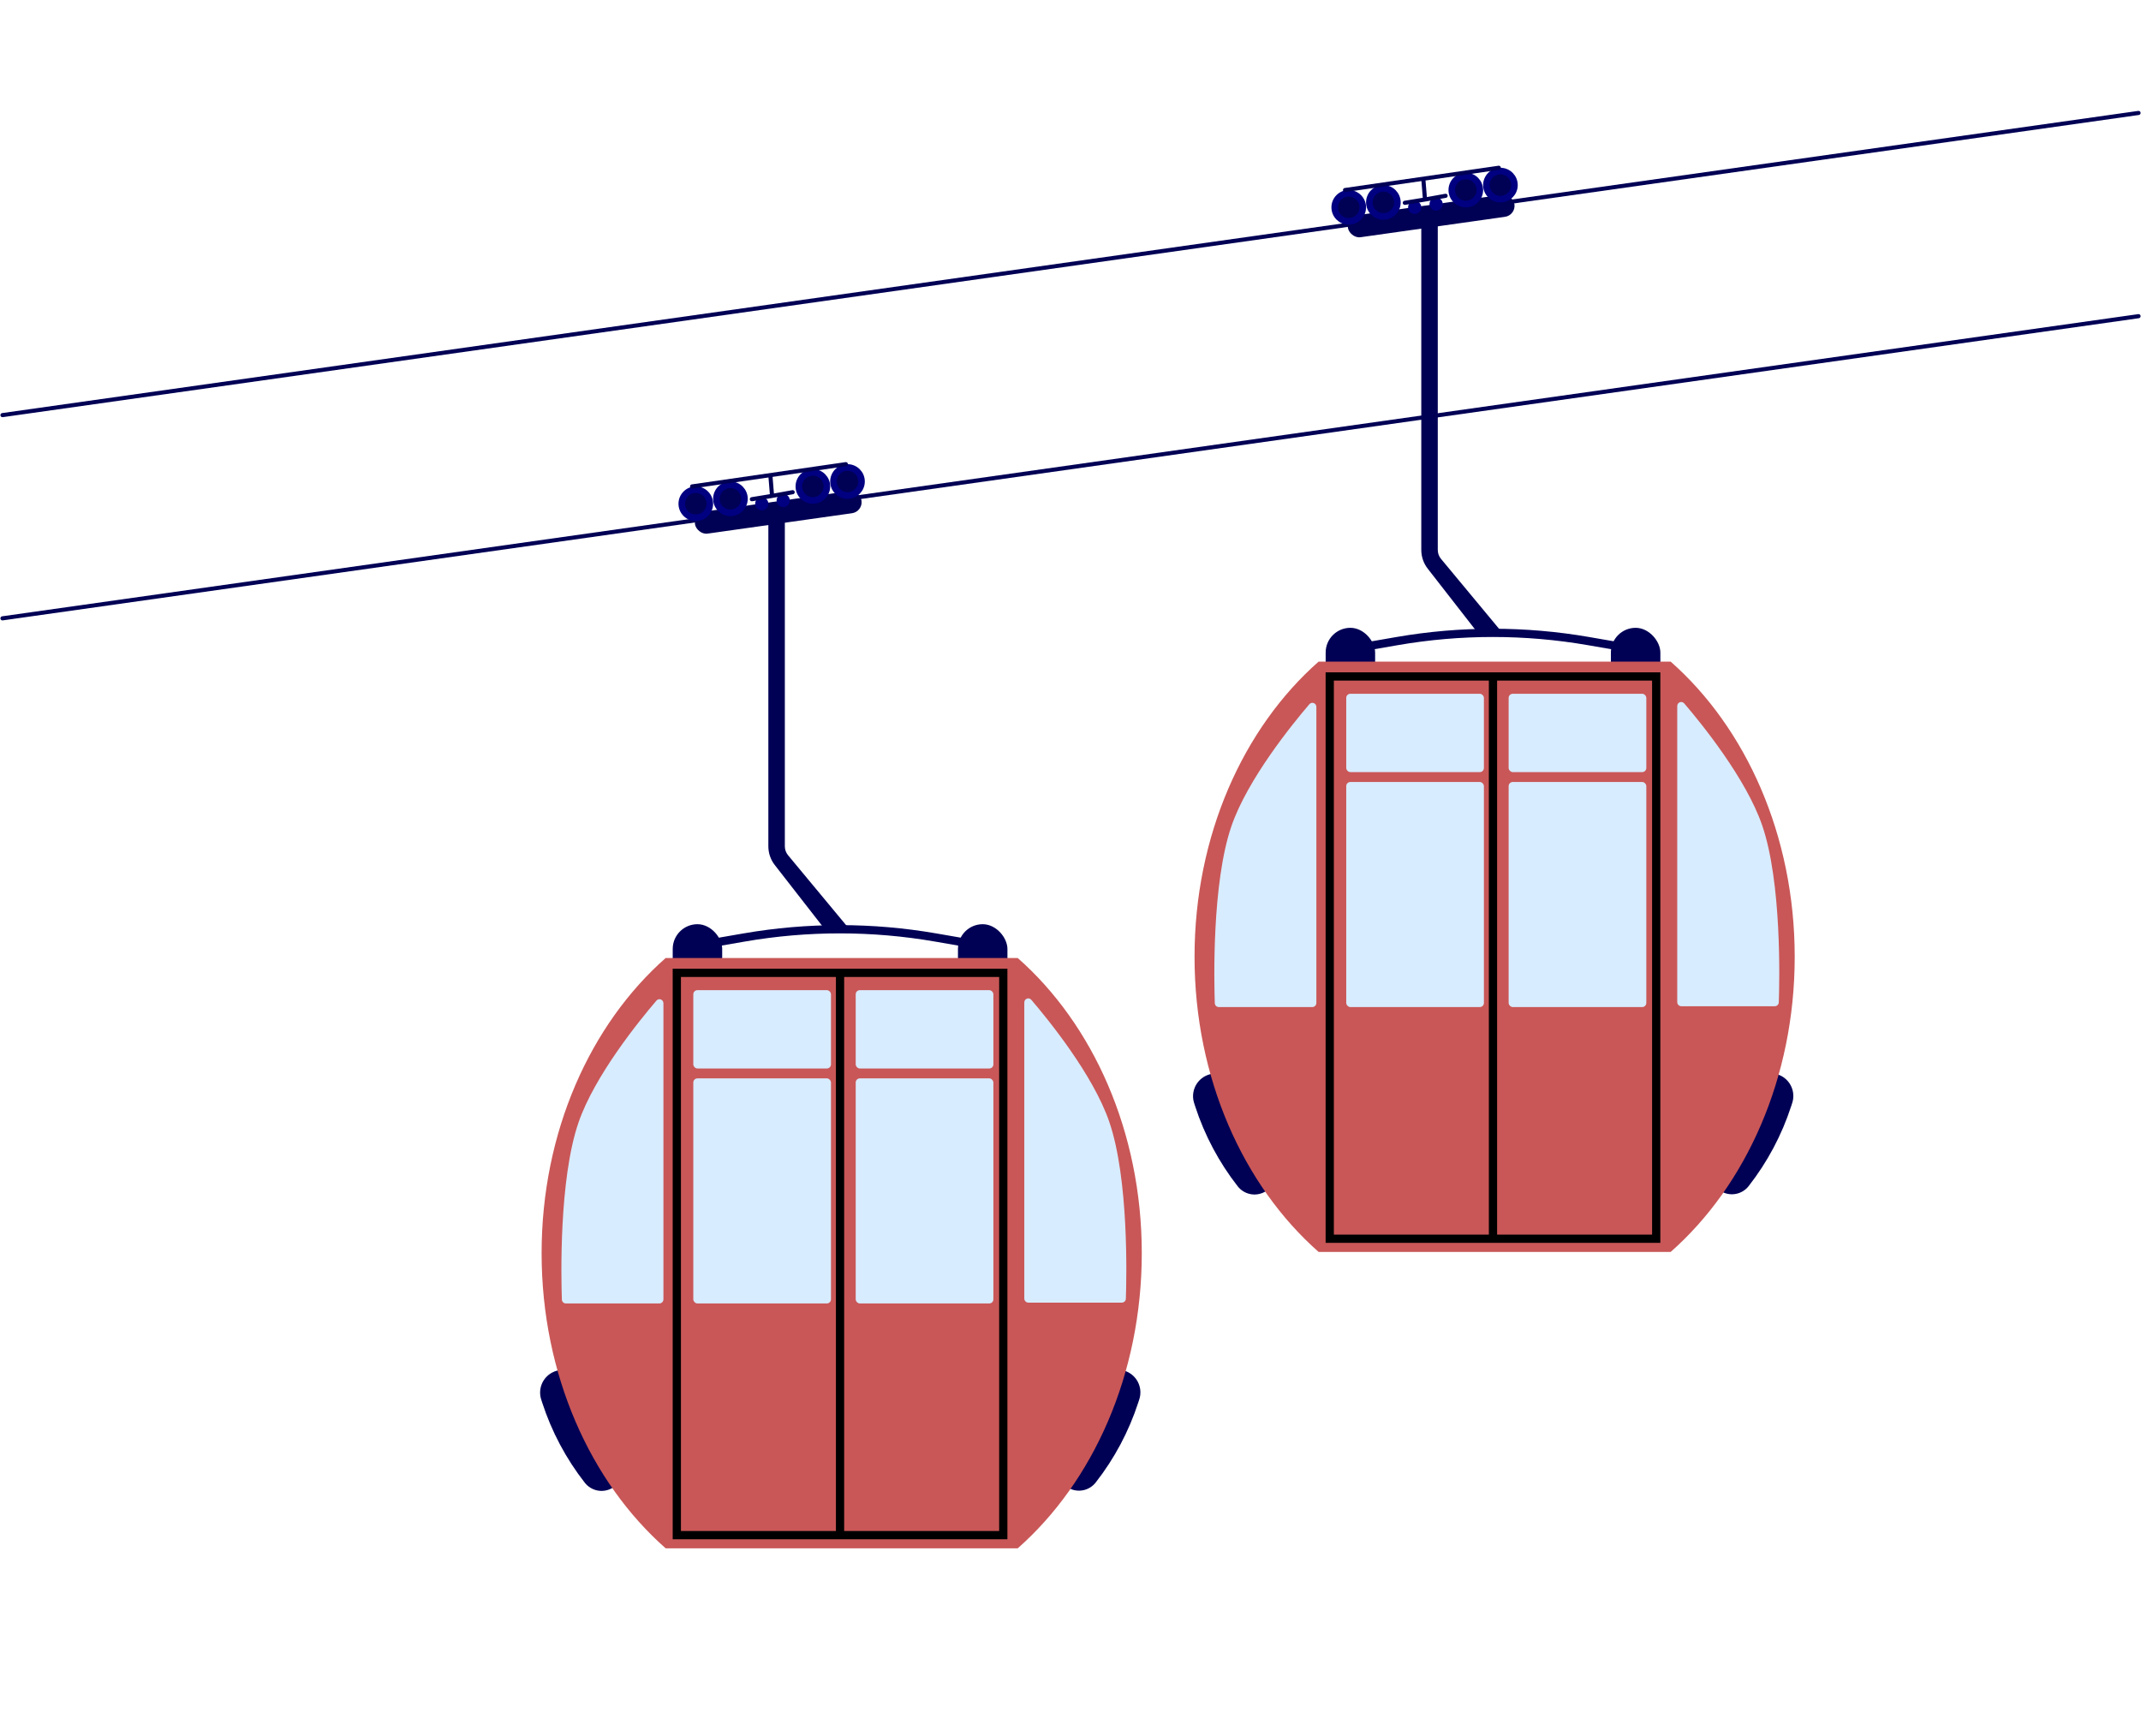 <svg width="2597" height="2106" viewBox="0 0 2597 2106" fill="none" xmlns="http://www.w3.org/2000/svg">
<path d="M1331.46 1676.06C1338.5 1662.62 1355.11 1657.43 1368.55 1664.47V1664.47C1380.42 1670.69 1386.08 1684.56 1381.94 1697.3L1380.72 1701.06C1369.31 1736.19 1351.83 1769.06 1329.08 1798.16V1798.16C1321.41 1807.98 1307.83 1810.9 1296.8 1805.13L1295.43 1804.41C1281.91 1797.33 1276.69 1780.62 1283.77 1767.1L1331.46 1676.06Z" fill="#000055"/>
<path d="M706.976 1676.34C699.933 1662.9 683.326 1657.71 669.882 1664.75V1664.75C658.013 1670.97 652.358 1684.84 656.496 1697.58L657.716 1701.34C669.126 1736.47 686.602 1769.34 709.354 1798.44V1798.44C717.023 1808.25 730.607 1811.18 741.638 1805.41L743.004 1804.69C756.526 1797.61 761.745 1780.9 754.663 1767.38L706.976 1676.34Z" fill="#000055"/>
<rect x="816" y="1121" width="60" height="90" rx="30" fill="#000055"/>
<rect x="1162" y="1121" width="60" height="90" rx="30" fill="#000055"/>
<path fill-rule="evenodd" clip-rule="evenodd" d="M656.964 1520C656.964 1372.75 716.259 1242.33 807.437 1162H1234.49C1325.67 1242.33 1384.96 1372.75 1384.96 1520C1384.96 1667.25 1325.67 1797.67 1234.49 1878H807.437C716.259 1797.67 656.964 1667.25 656.964 1520Z" fill="#C95757"/>
<rect x="820.964" y="1180" width="396" height="682" stroke="black" stroke-width="10"/>
<path d="M1018.96 1176V1860" stroke="black" stroke-width="10"/>
<g filter="url(#filter0_i_515_250)">
<rect x="1033.96" y="1197" width="167" height="95" rx="5" fill="#D8ECFF"/>
</g>
<g filter="url(#filter1_i_515_250)">
<rect x="836.964" y="1197" width="167" height="95" rx="5" fill="#D8ECFF"/>
</g>
<g filter="url(#filter2_i_515_250)">
<rect x="1033.96" y="1304" width="167" height="273" rx="5" fill="#D8ECFF"/>
</g>
<g filter="url(#filter3_i_515_250)">
<rect x="836.964" y="1304" width="167" height="273" rx="5" fill="#D8ECFF"/>
</g>
<g filter="url(#filter4_i_515_250)">
<path d="M1238.46 1571V1211.93C1238.46 1207.36 1243.97 1205.21 1246.94 1208.68C1267.9 1233.16 1321.87 1299.61 1341.46 1356.5C1365.35 1425.86 1362.53 1546.2 1361.65 1571.32C1361.55 1573.99 1359.36 1576 1356.69 1576H1243.46C1240.7 1576 1238.46 1573.76 1238.46 1571Z" fill="#D8ECFF"/>
</g>
<g filter="url(#filter5_i_515_250)">
<path d="M800.728 1572V1212.93C800.728 1208.36 795.224 1206.21 792.252 1209.68C771.294 1234.16 717.32 1300.61 697.728 1357.5C673.84 1426.86 676.658 1547.2 677.542 1572.32C677.636 1574.99 679.826 1577 682.494 1577H795.728C798.489 1577 800.728 1574.76 800.728 1572Z" fill="#D8ECFF"/>
</g>
<path d="M2123.46 1316.56C2130.5 1303.12 2147.11 1297.93 2160.55 1304.97V1304.97C2172.42 1311.19 2178.08 1325.06 2173.94 1337.8L2172.72 1341.56C2161.31 1376.69 2143.83 1409.56 2121.08 1438.66V1438.66C2113.41 1448.48 2099.83 1451.4 2088.8 1445.63L2087.43 1444.91C2073.91 1437.83 2068.69 1421.12 2075.77 1407.6L2123.46 1316.56Z" fill="#000055"/>
<path d="M1498.98 1316.84C1491.93 1303.4 1475.33 1298.21 1461.88 1305.25V1305.25C1450.01 1311.47 1444.36 1325.34 1448.5 1338.08L1449.72 1341.84C1461.13 1376.97 1478.6 1409.84 1501.35 1438.94V1438.94C1509.02 1448.75 1522.61 1451.68 1533.64 1445.91L1535 1445.19C1548.53 1438.11 1553.75 1421.4 1546.66 1407.88L1498.98 1316.84Z" fill="#000055"/>
<rect x="1608" y="761.5" width="60" height="90" rx="30" fill="#000055"/>
<rect x="1954" y="761.5" width="60" height="90" rx="30" fill="#000055"/>
<path fill-rule="evenodd" clip-rule="evenodd" d="M1448.96 1160.5C1448.96 1013.25 1508.26 882.825 1599.44 802.5H2026.49C2117.67 882.825 2176.96 1013.25 2176.96 1160.5C2176.96 1307.75 2117.67 1438.17 2026.49 1518.5H1599.44C1508.26 1438.17 1448.96 1307.75 1448.96 1160.5Z" fill="#C95757"/>
<rect x="1612.96" y="820.5" width="396" height="682" stroke="black" stroke-width="10"/>
<path d="M1810.96 816.5V1500.5" stroke="black" stroke-width="10"/>
<g filter="url(#filter6_i_515_250)">
<rect x="1825.96" y="837.5" width="167" height="95" rx="5" fill="#D8ECFF"/>
</g>
<g filter="url(#filter7_i_515_250)">
<rect x="1628.96" y="837.5" width="167" height="95" rx="5" fill="#D8ECFF"/>
</g>
<g filter="url(#filter8_i_515_250)">
<rect x="1825.96" y="944.5" width="167" height="273" rx="5" fill="#D8ECFF"/>
</g>
<g filter="url(#filter9_i_515_250)">
<rect x="1628.96" y="944.5" width="167" height="273" rx="5" fill="#D8ECFF"/>
</g>
<g filter="url(#filter10_i_515_250)">
<path d="M2030.46 1211.5V852.427C2030.46 847.858 2035.97 845.709 2038.94 849.18C2059.9 873.655 2113.87 940.114 2133.46 997C2157.35 1066.36 2154.53 1186.7 2153.65 1211.82C2153.55 1214.49 2151.36 1216.5 2148.69 1216.5H2035.46C2032.7 1216.5 2030.46 1214.26 2030.46 1211.5Z" fill="#D8ECFF"/>
</g>
<g filter="url(#filter11_i_515_250)">
<path d="M1592.73 1212.5V853.427C1592.73 848.858 1587.22 846.709 1584.25 850.18C1563.29 874.655 1509.32 941.114 1489.73 998C1465.84 1067.36 1468.66 1187.7 1469.54 1212.82C1469.64 1215.49 1471.83 1217.5 1474.49 1217.5H1587.73C1590.49 1217.5 1592.73 1215.26 1592.73 1212.5Z" fill="#D8ECFF"/>
</g>
<path d="M845.5 1147L902.728 1137.09C979.505 1123.8 1058 1123.8 1134.77 1137.09L1192 1147" stroke="#000055" stroke-width="10"/>
<path d="M1637.5 787.5L1694.73 777.59C1771.5 764.296 1850 764.296 1926.77 777.59L1984 787.5" stroke="#000055" stroke-width="10"/>
<path fill-rule="evenodd" clip-rule="evenodd" d="M942 622C947.523 622 952 626.477 952 632V1026.52C952 1030.42 953.341 1034.2 955.799 1037.23L1026.77 1122.7C1030.25 1126.99 1028.5 1131 1021 1131C1013.5 1131 1009 1131 1003.5 1131L940.268 1049.83C934.919 1043.24 932 1035.01 932 1026.52V632C932 626.477 936.477 622 942 622Z" fill="#000055"/>
<path fill-rule="evenodd" clip-rule="evenodd" d="M1734 262.5C1739.52 262.5 1744 266.977 1744 272.5V667.022C1744 670.923 1745.34 674.705 1747.8 677.734L1818.77 763.199C1822.25 767.488 1820.5 771.5 1813 771.5C1805.5 771.5 1801 771.5 1795.5 771.5L1732.27 690.335C1726.92 683.743 1724 675.512 1724 667.022V272.5C1724 266.977 1728.48 262.5 1734 262.5Z" fill="#000055"/>
<path d="M3 750L2594 383.5" stroke="#000055" stroke-width="5" stroke-linecap="round"/>
<path d="M3 503.5L2594 137" stroke="#000055" stroke-width="5" stroke-linecap="round"/>
<rect x="841.114" y="622.395" width="204" height="27" rx="13.5" transform="rotate(-8.037 841.114 622.395)" fill="#000055"/>
<rect x="1633.11" y="262.895" width="204" height="27" rx="13.5" transform="rotate(-8.037 1633.11 262.895)" fill="#000055"/>
<circle cx="844" cy="611" r="17" fill="#000055" stroke="#000081" stroke-width="8"/>
<circle cx="1636" cy="251.5" r="17" fill="#000055" stroke="#000081" stroke-width="8"/>
<circle cx="886" cy="605" r="17" fill="#000055" stroke="#000081" stroke-width="8"/>
<circle cx="1678" cy="245.5" r="17" fill="#000055" stroke="#000081" stroke-width="8"/>
<circle cx="1028" cy="584" r="17" fill="#000055" stroke="#000081" stroke-width="8"/>
<circle cx="1820" cy="224.5" r="17" fill="#000055" stroke="#000081" stroke-width="8"/>
<circle cx="986" cy="590" r="17" fill="#000055" stroke="#000081" stroke-width="8"/>
<circle cx="1778" cy="230.5" r="17" fill="#000055" stroke="#000081" stroke-width="8"/>
<circle cx="924" cy="611" r="8" fill="#000081"/>
<circle cx="1716" cy="251.5" r="8" fill="#000081"/>
<circle cx="950" cy="607" r="8" fill="#000081"/>
<circle cx="1742" cy="247.5" r="8" fill="#000081"/>
<path d="M839.5 590L1026 563" stroke="#000055" stroke-width="5" stroke-linecap="round"/>
<path d="M1631.5 230.5L1818 203.5" stroke="#000055" stroke-width="5" stroke-linecap="round"/>
<path d="M934.5 577L936.5 601.5M936.5 601.5L912 605.5M936.5 601.5L961.5 597" stroke="#000055" stroke-width="5" stroke-linecap="round"/>
<path d="M1726.5 217.5L1728.5 242M1728.5 242L1704 246M1728.5 242L1753.5 237.5" stroke="#000055" stroke-width="5" stroke-linecap="round"/>
<defs>
<filter id="filter0_i_515_250" x="1033.96" y="1197" width="168" height="96" filterUnits="userSpaceOnUse" color-interpolation-filters="sRGB">
<feFlood flood-opacity="0" result="BackgroundImageFix"/>
<feBlend mode="normal" in="SourceGraphic" in2="BackgroundImageFix" result="shape"/>
<feColorMatrix in="SourceAlpha" type="matrix" values="0 0 0 0 0 0 0 0 0 0 0 0 0 0 0 0 0 0 127 0" result="hardAlpha"/>
<feOffset dx="4" dy="4"/>
<feGaussianBlur stdDeviation="0.5"/>
<feComposite in2="hardAlpha" operator="arithmetic" k2="-1" k3="1"/>
<feColorMatrix type="matrix" values="0 0 0 0 0 0 0 0 0 0 0 0 0 0 0 0 0 0 0.25 0"/>
<feBlend mode="normal" in2="shape" result="effect1_innerShadow_515_250"/>
</filter>
<filter id="filter1_i_515_250" x="836.964" y="1197" width="168" height="96" filterUnits="userSpaceOnUse" color-interpolation-filters="sRGB">
<feFlood flood-opacity="0" result="BackgroundImageFix"/>
<feBlend mode="normal" in="SourceGraphic" in2="BackgroundImageFix" result="shape"/>
<feColorMatrix in="SourceAlpha" type="matrix" values="0 0 0 0 0 0 0 0 0 0 0 0 0 0 0 0 0 0 127 0" result="hardAlpha"/>
<feOffset dx="4" dy="4"/>
<feGaussianBlur stdDeviation="0.5"/>
<feComposite in2="hardAlpha" operator="arithmetic" k2="-1" k3="1"/>
<feColorMatrix type="matrix" values="0 0 0 0 0 0 0 0 0 0 0 0 0 0 0 0 0 0 0.25 0"/>
<feBlend mode="normal" in2="shape" result="effect1_innerShadow_515_250"/>
</filter>
<filter id="filter2_i_515_250" x="1033.96" y="1304" width="168" height="274" filterUnits="userSpaceOnUse" color-interpolation-filters="sRGB">
<feFlood flood-opacity="0" result="BackgroundImageFix"/>
<feBlend mode="normal" in="SourceGraphic" in2="BackgroundImageFix" result="shape"/>
<feColorMatrix in="SourceAlpha" type="matrix" values="0 0 0 0 0 0 0 0 0 0 0 0 0 0 0 0 0 0 127 0" result="hardAlpha"/>
<feOffset dx="4" dy="4"/>
<feGaussianBlur stdDeviation="0.5"/>
<feComposite in2="hardAlpha" operator="arithmetic" k2="-1" k3="1"/>
<feColorMatrix type="matrix" values="0 0 0 0 0 0 0 0 0 0 0 0 0 0 0 0 0 0 0.25 0"/>
<feBlend mode="normal" in2="shape" result="effect1_innerShadow_515_250"/>
</filter>
<filter id="filter3_i_515_250" x="836.964" y="1304" width="168" height="274" filterUnits="userSpaceOnUse" color-interpolation-filters="sRGB">
<feFlood flood-opacity="0" result="BackgroundImageFix"/>
<feBlend mode="normal" in="SourceGraphic" in2="BackgroundImageFix" result="shape"/>
<feColorMatrix in="SourceAlpha" type="matrix" values="0 0 0 0 0 0 0 0 0 0 0 0 0 0 0 0 0 0 127 0" result="hardAlpha"/>
<feOffset dx="4" dy="4"/>
<feGaussianBlur stdDeviation="0.5"/>
<feComposite in2="hardAlpha" operator="arithmetic" k2="-1" k3="1"/>
<feColorMatrix type="matrix" values="0 0 0 0 0 0 0 0 0 0 0 0 0 0 0 0 0 0 0.25 0"/>
<feBlend mode="normal" in2="shape" result="effect1_innerShadow_515_250"/>
</filter>
<filter id="filter4_i_515_250" x="1238.46" y="1206.96" width="124.764" height="370.037" filterUnits="userSpaceOnUse" color-interpolation-filters="sRGB">
<feFlood flood-opacity="0" result="BackgroundImageFix"/>
<feBlend mode="normal" in="SourceGraphic" in2="BackgroundImageFix" result="shape"/>
<feColorMatrix in="SourceAlpha" type="matrix" values="0 0 0 0 0 0 0 0 0 0 0 0 0 0 0 0 0 0 127 0" result="hardAlpha"/>
<feOffset dx="4" dy="4"/>
<feGaussianBlur stdDeviation="0.5"/>
<feComposite in2="hardAlpha" operator="arithmetic" k2="-1" k3="1"/>
<feColorMatrix type="matrix" values="0 0 0 0 0 0 0 0 0 0 0 0 0 0 0 0 0 0 0.25 0"/>
<feBlend mode="normal" in2="shape" result="effect1_innerShadow_515_250"/>
</filter>
<filter id="filter5_i_515_250" x="676.964" y="1207.96" width="124.764" height="370.037" filterUnits="userSpaceOnUse" color-interpolation-filters="sRGB">
<feFlood flood-opacity="0" result="BackgroundImageFix"/>
<feBlend mode="normal" in="SourceGraphic" in2="BackgroundImageFix" result="shape"/>
<feColorMatrix in="SourceAlpha" type="matrix" values="0 0 0 0 0 0 0 0 0 0 0 0 0 0 0 0 0 0 127 0" result="hardAlpha"/>
<feOffset dx="4" dy="4"/>
<feGaussianBlur stdDeviation="0.5"/>
<feComposite in2="hardAlpha" operator="arithmetic" k2="-1" k3="1"/>
<feColorMatrix type="matrix" values="0 0 0 0 0 0 0 0 0 0 0 0 0 0 0 0 0 0 0.25 0"/>
<feBlend mode="normal" in2="shape" result="effect1_innerShadow_515_250"/>
</filter>
<filter id="filter6_i_515_250" x="1825.96" y="837.5" width="168" height="96" filterUnits="userSpaceOnUse" color-interpolation-filters="sRGB">
<feFlood flood-opacity="0" result="BackgroundImageFix"/>
<feBlend mode="normal" in="SourceGraphic" in2="BackgroundImageFix" result="shape"/>
<feColorMatrix in="SourceAlpha" type="matrix" values="0 0 0 0 0 0 0 0 0 0 0 0 0 0 0 0 0 0 127 0" result="hardAlpha"/>
<feOffset dx="4" dy="4"/>
<feGaussianBlur stdDeviation="0.5"/>
<feComposite in2="hardAlpha" operator="arithmetic" k2="-1" k3="1"/>
<feColorMatrix type="matrix" values="0 0 0 0 0 0 0 0 0 0 0 0 0 0 0 0 0 0 0.25 0"/>
<feBlend mode="normal" in2="shape" result="effect1_innerShadow_515_250"/>
</filter>
<filter id="filter7_i_515_250" x="1628.96" y="837.5" width="168" height="96" filterUnits="userSpaceOnUse" color-interpolation-filters="sRGB">
<feFlood flood-opacity="0" result="BackgroundImageFix"/>
<feBlend mode="normal" in="SourceGraphic" in2="BackgroundImageFix" result="shape"/>
<feColorMatrix in="SourceAlpha" type="matrix" values="0 0 0 0 0 0 0 0 0 0 0 0 0 0 0 0 0 0 127 0" result="hardAlpha"/>
<feOffset dx="4" dy="4"/>
<feGaussianBlur stdDeviation="0.5"/>
<feComposite in2="hardAlpha" operator="arithmetic" k2="-1" k3="1"/>
<feColorMatrix type="matrix" values="0 0 0 0 0 0 0 0 0 0 0 0 0 0 0 0 0 0 0.25 0"/>
<feBlend mode="normal" in2="shape" result="effect1_innerShadow_515_250"/>
</filter>
<filter id="filter8_i_515_250" x="1825.96" y="944.5" width="168" height="274" filterUnits="userSpaceOnUse" color-interpolation-filters="sRGB">
<feFlood flood-opacity="0" result="BackgroundImageFix"/>
<feBlend mode="normal" in="SourceGraphic" in2="BackgroundImageFix" result="shape"/>
<feColorMatrix in="SourceAlpha" type="matrix" values="0 0 0 0 0 0 0 0 0 0 0 0 0 0 0 0 0 0 127 0" result="hardAlpha"/>
<feOffset dx="4" dy="4"/>
<feGaussianBlur stdDeviation="0.5"/>
<feComposite in2="hardAlpha" operator="arithmetic" k2="-1" k3="1"/>
<feColorMatrix type="matrix" values="0 0 0 0 0 0 0 0 0 0 0 0 0 0 0 0 0 0 0.25 0"/>
<feBlend mode="normal" in2="shape" result="effect1_innerShadow_515_250"/>
</filter>
<filter id="filter9_i_515_250" x="1628.96" y="944.5" width="168" height="274" filterUnits="userSpaceOnUse" color-interpolation-filters="sRGB">
<feFlood flood-opacity="0" result="BackgroundImageFix"/>
<feBlend mode="normal" in="SourceGraphic" in2="BackgroundImageFix" result="shape"/>
<feColorMatrix in="SourceAlpha" type="matrix" values="0 0 0 0 0 0 0 0 0 0 0 0 0 0 0 0 0 0 127 0" result="hardAlpha"/>
<feOffset dx="4" dy="4"/>
<feGaussianBlur stdDeviation="0.5"/>
<feComposite in2="hardAlpha" operator="arithmetic" k2="-1" k3="1"/>
<feColorMatrix type="matrix" values="0 0 0 0 0 0 0 0 0 0 0 0 0 0 0 0 0 0 0.25 0"/>
<feBlend mode="normal" in2="shape" result="effect1_innerShadow_515_250"/>
</filter>
<filter id="filter10_i_515_250" x="2030.46" y="847.463" width="124.764" height="370.037" filterUnits="userSpaceOnUse" color-interpolation-filters="sRGB">
<feFlood flood-opacity="0" result="BackgroundImageFix"/>
<feBlend mode="normal" in="SourceGraphic" in2="BackgroundImageFix" result="shape"/>
<feColorMatrix in="SourceAlpha" type="matrix" values="0 0 0 0 0 0 0 0 0 0 0 0 0 0 0 0 0 0 127 0" result="hardAlpha"/>
<feOffset dx="4" dy="4"/>
<feGaussianBlur stdDeviation="0.5"/>
<feComposite in2="hardAlpha" operator="arithmetic" k2="-1" k3="1"/>
<feColorMatrix type="matrix" values="0 0 0 0 0 0 0 0 0 0 0 0 0 0 0 0 0 0 0.25 0"/>
<feBlend mode="normal" in2="shape" result="effect1_innerShadow_515_250"/>
</filter>
<filter id="filter11_i_515_250" x="1468.96" y="848.463" width="124.764" height="370.037" filterUnits="userSpaceOnUse" color-interpolation-filters="sRGB">
<feFlood flood-opacity="0" result="BackgroundImageFix"/>
<feBlend mode="normal" in="SourceGraphic" in2="BackgroundImageFix" result="shape"/>
<feColorMatrix in="SourceAlpha" type="matrix" values="0 0 0 0 0 0 0 0 0 0 0 0 0 0 0 0 0 0 127 0" result="hardAlpha"/>
<feOffset dx="4" dy="4"/>
<feGaussianBlur stdDeviation="0.5"/>
<feComposite in2="hardAlpha" operator="arithmetic" k2="-1" k3="1"/>
<feColorMatrix type="matrix" values="0 0 0 0 0 0 0 0 0 0 0 0 0 0 0 0 0 0 0.25 0"/>
<feBlend mode="normal" in2="shape" result="effect1_innerShadow_515_250"/>
</filter>
</defs>
</svg>

